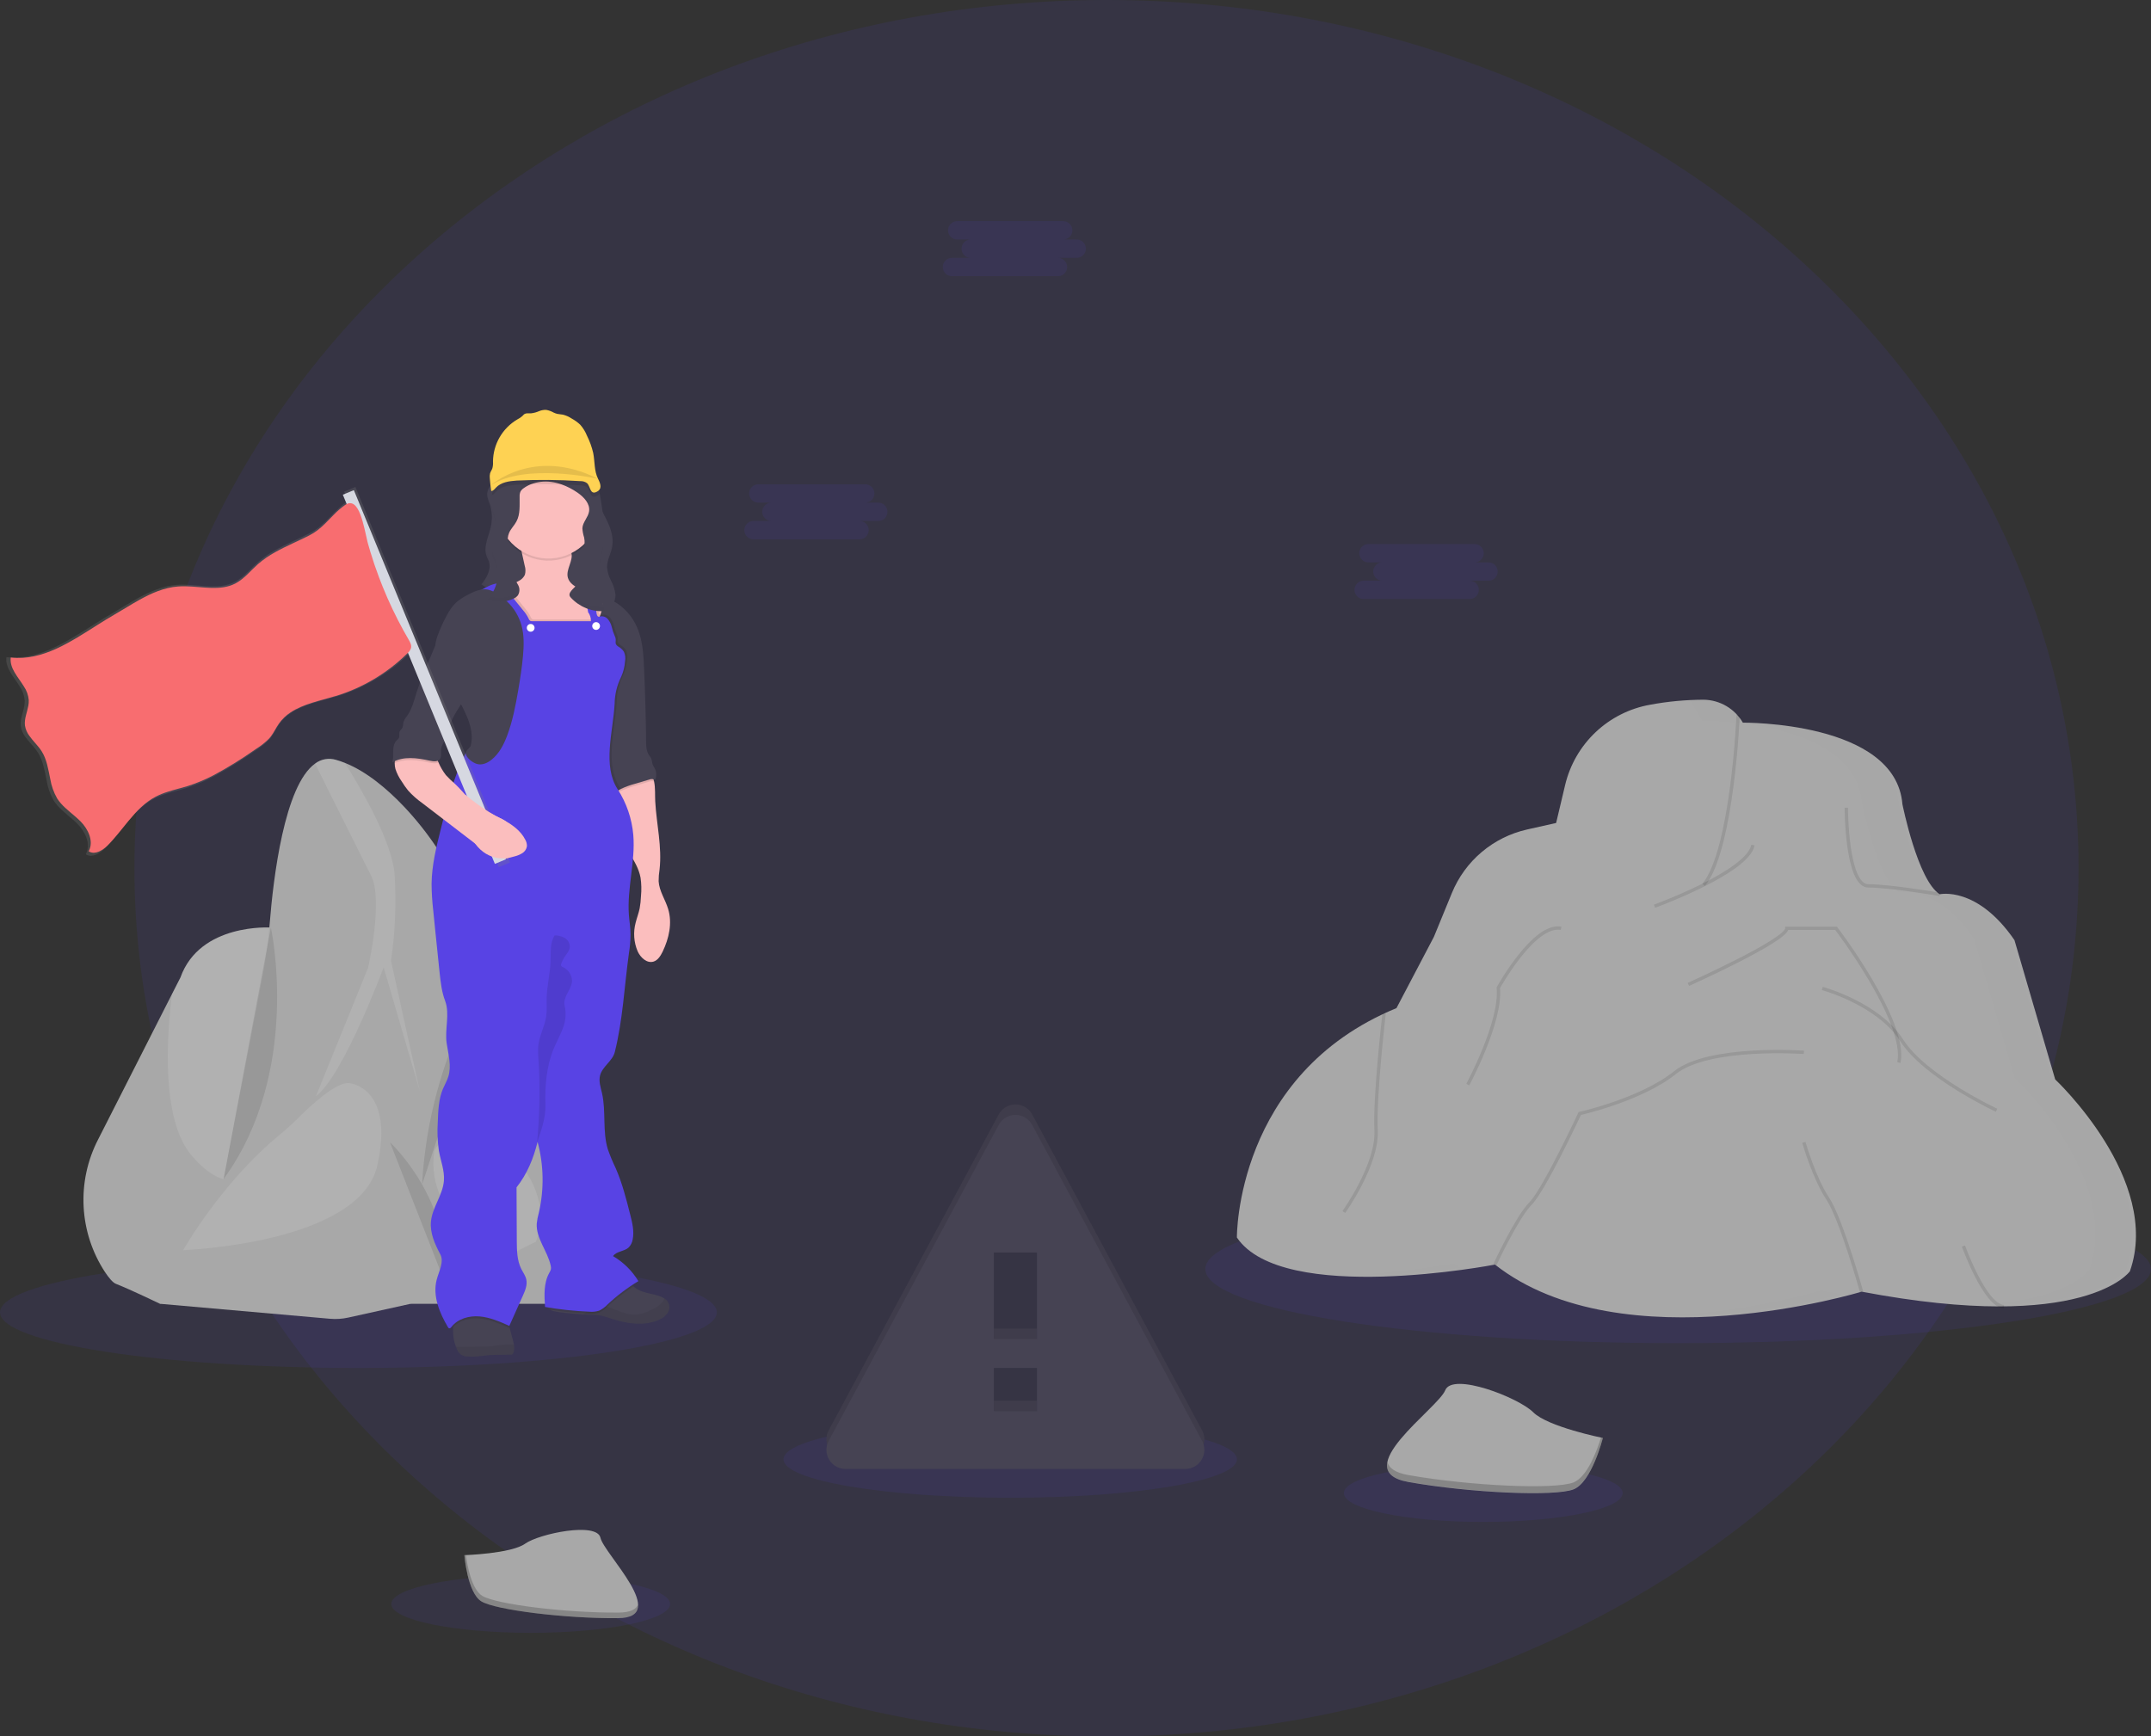 <svg width="649" height="524" viewBox="0 0 649 524" fill="none" xmlns="http://www.w3.org/2000/svg">
<rect x="0" y="0" width="649" height="524" fill="#333333" stroke="none"/>
<g clip-path="url(#clip0)">
<path opacity="0.1" d="M333.849 524.006C495.829 524.006 627.139 406.703 627.139 262.003C627.139 117.303 495.829 0 333.849 0C171.87 0 40.56 117.303 40.56 262.003C40.56 406.703 171.87 524.006 333.849 524.006Z" fill="#5843E4"/>
<path opacity="0.1" d="M108.142 412.803C167.866 412.803 216.283 405.292 216.283 396.026C216.283 386.759 167.866 379.248 108.142 379.248C48.417 379.248 0 386.759 0 396.026C0 405.292 48.417 412.803 108.142 412.803Z" fill="#5843E4"/>
<path opacity="0.1" d="M160.119 492.735C183.349 492.735 202.181 488.841 202.181 484.037C202.181 479.234 183.349 475.34 160.119 475.34C136.888 475.34 118.057 479.234 118.057 484.037C118.057 488.841 136.888 492.735 160.119 492.735Z" fill="#5843E4"/>
<path opacity="0.1" d="M447.53 459.273C470.76 459.273 489.592 455.379 489.592 450.576C489.592 445.773 470.76 441.879 447.53 441.879C424.3 441.879 405.468 445.773 405.468 450.576C405.468 455.379 424.3 459.273 447.53 459.273Z" fill="#5843E4"/>
<path opacity="0.1" d="M304.802 451.973C342.578 451.973 373.201 446.78 373.201 440.374C373.201 433.969 342.578 428.776 304.802 428.776C267.026 428.776 236.402 433.969 236.402 440.374C236.402 446.78 267.026 451.973 304.802 451.973Z" fill="#5843E4"/>
<path opacity="0.1" d="M506.341 405.327C585.133 405.327 649.006 395.313 649.006 382.961C649.006 370.608 585.133 360.594 506.341 360.594C427.55 360.594 363.676 370.608 363.676 382.961C363.676 395.313 427.55 405.327 506.341 405.327Z" fill="#5843E4"/>
<path d="M29.569 343.923C26.364 350.163 24.868 357.142 25.231 364.149C25.594 371.156 27.805 377.942 31.638 383.816C32.895 385.704 34.052 387.064 34.976 387.423C39.409 389.166 48.286 393.452 48.286 393.452L69.663 385.044C69.663 385.044 73.134 366.667 76.416 350.89C78.654 340.128 80.817 330.581 81.704 328.907C83.917 324.785 81.704 279.908 81.704 279.908C81.704 279.908 60.327 278.473 54.448 294.968L51.877 300.002L29.569 343.923Z" fill="#A8A8A8"/>
<path opacity="0.1" d="M57.95 348.882C70.946 363.791 76.428 350.896 76.428 350.896C78.667 340.135 80.83 330.588 81.716 328.914C83.929 324.792 81.716 279.914 81.716 279.914C81.716 279.914 60.339 278.479 54.461 294.974L51.889 300.008C50.242 313.206 48.614 338.152 57.95 348.882Z" fill="white"/>
<path d="M60.805 390.437L136.252 381.715L149.713 293.054L139.534 270.027C135.234 260.221 129.279 251.228 121.93 243.444C116.806 238.038 110.613 232.84 104.099 230.228C103.209 229.869 102.3 229.558 101.377 229.297C100.315 228.974 99.192 228.907 98.1 229.1C97.007 229.294 95.976 229.743 95.089 230.411C85.784 237.012 82.458 265.081 81.383 278.592C80.941 284.145 80.191 289.668 79.138 295.137L60.805 390.437Z" fill="#A8A8A8"/>
<path opacity="0.1" d="M111.034 292.098L95.315 330.802C103.552 324.773 115.755 291.94 115.755 291.94L126.689 329.373L117.975 289.92C119.25 281.353 119.621 272.675 119.081 264.03C118.39 254.124 109.103 238.227 104.061 230.222C103.171 229.863 102.262 229.552 101.339 229.291C100.277 228.968 99.154 228.9 98.062 229.094C96.969 229.288 95.938 229.737 95.051 230.404C99.012 238.365 108.915 258.271 111.933 264.187C115.762 271.638 111.034 292.098 111.034 292.098Z" fill="white"/>
<path d="M123.866 393.452H164.803C166.487 393.452 168.153 393.11 169.701 392.445C171.248 391.781 172.645 390.808 173.805 389.587C174.965 388.365 175.865 386.92 176.45 385.34C177.035 383.759 177.293 382.076 177.208 380.393C176.302 362.822 174.007 331.494 168.55 311.607C165.601 300.877 162.175 295.244 159.031 292.469C157.557 291.045 155.654 290.149 153.618 289.92C152.073 289.787 150.528 290.162 149.217 290.99C141.615 298.284 132.738 336.667 132.738 336.667L123.866 393.452Z" fill="#A8A8A8"/>
<path opacity="0.1" d="M161.659 359.411C163.344 364.087 164.01 369.48 161.659 374.735L152.536 379.247C152.536 379.247 128.016 368.845 130.996 347.523C130.996 347.523 131.801 343.118 140.244 343.457C144.993 343.687 149.566 345.327 153.38 348.169C157.194 351.01 160.076 354.924 161.659 359.411V359.411Z" fill="white"/>
<path opacity="0.1" d="M151.914 303.363C151.631 295.886 155.686 293.294 159.037 292.469C157.563 291.045 155.66 290.149 153.624 289.92C151.291 291.874 149.638 294.518 148.902 297.472L140.352 339.191C140.352 339.191 152.392 315.893 151.914 303.363Z" fill="white"/>
<path d="M113.096 336.352L133.366 364.106L136.881 387.014L123.853 393.452L105.073 397.605C103.265 398.007 101.405 398.128 99.559 397.964L48.312 393.452L55.284 377.271L79.365 343.432L113.096 336.352Z" fill="#A8A8A8"/>
<path opacity="0.1" d="M105.25 326.824C105.25 326.824 119.082 327.775 113.888 351.563C108.695 375.352 55.259 377.259 55.259 377.259C55.259 377.259 66.614 357.12 84.08 342.69C86.042 341.072 87.934 339.386 89.739 337.586C93.756 333.564 101.439 326.497 105.25 326.824Z" fill="white"/>
<path opacity="0.1" d="M117.692 344.76C117.692 344.76 136.434 361.834 134.668 388.109Z" fill="black"/>
<path opacity="0.1" d="M149.223 290.99C149.223 290.99 129.556 317.17 127.349 357.454Z" fill="black"/>
<path opacity="0.1" d="M81.723 279.895C81.723 279.895 91.242 323.162 67.476 355.773Z" fill="black"/>
<path d="M255.095 440.135H357.666C358.657 440.13 359.63 439.868 360.491 439.375C361.351 438.882 362.069 438.174 362.576 437.321C363.082 436.467 363.359 435.497 363.38 434.505C363.401 433.513 363.165 432.532 362.696 431.658L311.435 336.327C310.944 335.413 310.215 334.65 309.325 334.117C308.435 333.585 307.417 333.304 306.38 333.304C305.343 333.304 304.326 333.585 303.436 334.117C302.546 334.65 301.817 335.413 301.325 336.327L250.04 431.658C249.569 432.534 249.333 433.517 249.355 434.511C249.378 435.506 249.657 436.477 250.166 437.331C250.675 438.185 251.397 438.893 252.261 439.384C253.125 439.875 254.101 440.134 255.095 440.135V440.135ZM312.906 422.715H299.854V409.657H312.906V422.715ZM312.906 400.947H299.854V374.823H312.906V400.947Z" fill="#464353"/>
<path opacity="0.1" d="M255.095 440.135H357.666C358.657 440.13 359.63 439.868 360.491 439.375C361.351 438.882 362.069 438.174 362.576 437.321C363.082 436.467 363.359 435.497 363.38 434.505C363.401 433.513 363.165 432.532 362.696 431.658L311.435 336.327C310.944 335.413 310.215 334.65 309.325 334.117C308.435 333.585 307.417 333.304 306.38 333.304C305.343 333.304 304.326 333.585 303.436 334.117C302.546 334.65 301.817 335.413 301.325 336.327L250.04 431.658C249.569 432.534 249.333 433.517 249.355 434.511C249.378 435.506 249.657 436.477 250.166 437.331C250.675 438.185 251.397 438.893 252.261 439.384C253.125 439.875 254.101 440.134 255.095 440.135V440.135ZM312.906 422.715H299.854V409.657H312.906V422.715ZM312.906 400.947H299.854V374.823H312.906V400.947Z" fill="black"/>
<path d="M255.095 443.282H357.666C358.657 443.277 359.63 443.015 360.491 442.521C361.351 442.028 362.069 441.321 362.576 440.467C363.082 439.614 363.359 438.644 363.38 437.652C363.401 436.66 363.165 435.679 362.696 434.805L311.435 339.474C310.944 338.56 310.215 337.796 309.325 337.264C308.435 336.732 307.417 336.451 306.38 336.451C305.343 336.451 304.326 336.732 303.436 337.264C302.546 337.796 301.817 338.56 301.325 339.474L250.04 434.805C249.569 435.681 249.333 436.664 249.355 437.658C249.378 438.652 249.657 439.624 250.166 440.478C250.675 441.332 251.397 442.039 252.261 442.531C253.125 443.022 254.101 443.281 255.095 443.282V443.282ZM312.906 425.862H299.854V412.803H312.906V425.862ZM312.906 404.094H299.854V377.97H312.906V404.094Z" fill="#464353"/>
<path d="M147.003 148.975C146.934 150.291 147.588 151.493 147.972 152.751C148.606 155.182 148.543 157.743 147.789 160.14C147.085 162.657 145.903 165.319 146.802 167.78C147.01 168.359 147.324 168.887 147.513 169.466C148.292 171.858 146.846 174.375 145.262 176.332L151.48 180.694C152.388 181.447 153.468 181.964 154.623 182.198C155.787 182.336 157.138 181.713 157.377 180.568C157.459 180.178 157.377 179.768 157.453 179.372C157.529 178.859 157.727 178.372 158.03 177.952C158.333 177.531 158.732 177.19 159.194 176.955C160.128 176.497 161.17 176.303 162.206 176.395C166.022 176.603 169.267 179.114 172.737 180.725C175.025 181.717 177.396 182.504 179.823 183.079C181.2 183.437 182.728 183.765 183.973 183.079C185.217 182.393 185.79 180.801 185.695 179.359C185.502 177.926 185.055 176.539 184.375 175.262C183.689 173.988 183.276 172.584 183.162 171.14C183.162 169.026 184.318 167.1 184.708 165.023C185.255 162.072 184.142 159.07 182.784 156.389C181.426 153.708 179.779 151.128 179.119 148.207C178.988 147.322 178.758 146.455 178.433 145.621C178.119 144.988 177.693 144.416 177.176 143.934C174.843 141.625 171.517 140.53 168.261 140.291C165.004 140.051 161.716 140.586 158.484 141.146C157.251 141.323 156.037 141.611 154.856 142.009C153.169 142.68 151.567 143.548 150.084 144.595C148.613 145.615 147.098 147.106 147.003 148.975Z" fill="#464353"/>
<g opacity="0.1">
<path opacity="0.1" d="M183.143 169.85C183.143 170.039 183.143 170.228 183.181 170.41C183.376 168.566 184.344 166.836 184.69 164.992C184.823 164.253 184.863 163.5 184.809 162.751C184.809 163.079 184.746 163.381 184.69 163.733C184.294 165.81 183.118 167.736 183.143 169.85Z" fill="black"/>
<path opacity="0.1" d="M148.393 155.269C148.467 153.995 148.325 152.718 147.972 151.493C147.6 150.538 147.295 149.558 147.06 148.56C147.06 148.692 147.01 148.818 147.004 148.95C146.934 150.265 147.588 151.467 147.972 152.726C148.215 153.553 148.356 154.407 148.393 155.269V155.269Z" fill="black"/>
<path opacity="0.1" d="M185.639 179.013C185.595 179.576 185.42 180.12 185.127 180.602C184.834 181.084 184.433 181.491 183.954 181.789C182.697 182.475 181.181 182.147 179.804 181.789C177.377 181.215 175.006 180.425 172.719 179.429C169.248 177.824 166.004 175.313 162.187 175.105C161.151 175.013 160.11 175.207 159.176 175.665C158.714 175.9 158.315 176.241 158.012 176.662C157.709 177.082 157.511 177.569 157.434 178.082C157.39 178.478 157.434 178.887 157.359 179.278C157.114 180.423 155.768 181.046 154.605 180.908C153.449 180.673 152.369 180.157 151.461 179.403L145.872 175.476C145.664 175.76 145.457 176.037 145.243 176.295L151.461 180.662C152.369 181.415 153.449 181.932 154.605 182.166C155.768 182.305 157.12 181.682 157.359 180.536C157.441 180.146 157.359 179.737 157.434 179.341C157.511 178.828 157.709 178.341 158.012 177.92C158.315 177.5 158.714 177.158 159.176 176.924C160.11 176.465 161.151 176.272 162.187 176.364C166.004 176.571 169.248 179.082 172.719 180.687C175.006 181.684 177.377 182.474 179.804 183.047C181.181 183.406 182.709 183.733 183.954 183.047C185.199 182.361 185.771 180.769 185.677 179.328C185.671 179.221 185.652 179.12 185.639 179.013Z" fill="black"/>
<path opacity="0.1" d="M147.513 169.435C147.591 169.688 147.647 169.947 147.683 170.209C147.78 169.527 147.722 168.832 147.513 168.176C147.324 167.597 147.01 167.069 146.803 166.49C146.651 166.069 146.554 165.632 146.513 165.187C146.42 166.052 146.519 166.926 146.803 167.748C147.01 168.327 147.324 168.862 147.513 169.435Z" fill="black"/>
</g>
<path d="M154.894 408.235C154.851 408.414 154.749 408.573 154.605 408.688C154.452 408.767 154.28 408.804 154.108 408.795C151.87 408.845 149.631 408.795 147.399 408.952C145.287 409.134 143.168 409.581 141.062 409.342C140.388 409.366 139.723 409.18 139.16 408.809C138.597 408.438 138.163 407.901 137.918 407.272C137.785 406.997 137.668 406.716 137.566 406.428C136.986 404.945 136.693 403.364 136.705 401.771C136.705 401.35 136.705 400.941 136.705 400.513C136.677 400.052 136.616 399.593 136.522 399.141C136.332 398.623 136.354 398.05 136.585 397.549C137.478 395.919 139.635 395.591 141.294 395.465C145.14 395.175 149.007 395.46 152.769 396.309C153.064 397.756 153.397 399.191 153.75 400.626C154.009 401.679 154.286 402.728 154.579 403.773C154.776 404.419 154.936 405.077 155.057 405.742C155.213 406.574 155.157 407.431 154.894 408.235Z" fill="#464353"/>
<path opacity="0.06" d="M154.894 408.235C154.851 408.414 154.749 408.573 154.604 408.688C154.452 408.767 154.28 408.804 154.108 408.795C151.87 408.845 149.631 408.795 147.399 408.952C145.287 409.134 143.168 409.581 141.062 409.342C140.388 409.366 139.723 409.18 139.16 408.809C138.597 408.438 138.163 407.901 137.918 407.272C137.785 406.997 137.668 406.716 137.566 406.428H138.371C141.018 406.428 143.671 406.334 146.318 406.334C147.116 406.334 147.921 406.296 148.713 406.202C149.506 406.107 150.153 405.975 150.876 405.887C151.958 405.783 153.046 405.739 154.133 405.755H155.026C155.189 406.58 155.144 407.432 154.894 408.235Z" fill="black"/>
<path d="M201.2 396.548C200.499 397.367 199.604 397.997 198.597 398.379C194.12 400.267 188.946 399.418 184.325 397.882C183.291 397.498 182.229 397.193 181.149 396.969C180.164 396.831 179.17 396.762 178.176 396.762C177.465 396.762 176.755 396.705 176.044 396.661C174.246 396.548 172.454 396.372 170.669 396.195C169.424 396.104 168.188 395.917 166.972 395.635C166.626 395.547 166.294 395.411 165.984 395.233V395.233C165.721 395.117 165.495 394.928 165.335 394.688C165.175 394.448 165.086 394.168 165.079 393.879C165.129 393.08 165.959 392.621 166.689 392.275C173.158 389.474 180.187 388.26 187.166 387.284C187.876 387.165 188.568 386.954 189.222 386.655C190.008 386.34 190.09 386.856 190.48 387.435C190.664 387.703 190.875 387.952 191.109 388.178C191.867 388.863 192.757 389.386 193.724 389.713C195.422 390.343 197.239 390.513 198.936 391.11C199.45 391.289 199.941 391.525 200.401 391.815C200.807 392.037 201.157 392.348 201.424 392.725C201.692 393.103 201.869 393.537 201.943 393.993C202.017 394.45 201.986 394.918 201.851 395.361C201.717 395.803 201.483 396.209 201.168 396.548H201.2Z" fill="#464353"/>
<path opacity="0.06" d="M201.2 396.548C200.499 397.367 199.604 397.997 198.597 398.379C194.12 400.267 188.946 399.418 184.325 397.882C183.291 397.498 182.23 397.193 181.15 396.969C180.164 396.831 179.171 396.762 178.176 396.762C177.465 396.762 176.755 396.705 176.044 396.661C176.623 396.114 177.214 395.579 177.817 395.063C178.255 394.653 178.759 394.321 179.308 394.081C179.991 393.857 180.719 393.807 181.426 393.936C185.023 394.433 188.254 396.957 191.882 396.737C193.572 396.542 195.207 396.014 196.692 395.182C197.899 394.69 198.976 393.923 199.836 392.942C200.095 392.604 200.293 392.222 200.42 391.815C200.826 392.037 201.176 392.348 201.444 392.725C201.711 393.103 201.888 393.537 201.962 393.993C202.036 394.45 202.005 394.918 201.871 395.361C201.736 395.803 201.503 396.209 201.187 396.548H201.2Z" fill="black"/>
<path d="M199.936 287.176C199.307 288.435 198.503 289.801 197.145 290.191C195.17 290.757 193.272 288.983 192.41 287.12C191.236 284.386 191.015 281.336 191.782 278.46C192.14 277.006 192.687 275.609 192.995 274.149C193.217 272.921 193.352 271.678 193.397 270.43C193.583 268.569 193.539 266.692 193.265 264.841C192.253 259.435 187.607 255.401 186.06 250.09C185.281 247.44 185.318 244.621 185.362 241.858C185.348 241.16 185.419 240.462 185.576 239.781C185.623 239.596 185.686 239.415 185.765 239.24C186.802 236.937 189.877 236.622 192.014 235.282C193.196 234.545 195.881 232.173 196.874 234.338C197.089 234.82 197.249 235.324 197.352 235.842C197.761 237.768 197.597 240.027 197.698 241.846C198.081 248.718 199.792 255.578 198.999 262.412C198.811 263.577 198.718 264.756 198.723 265.936C198.893 268.894 200.741 271.456 201.59 274.288C202.898 278.548 201.848 283.186 199.936 287.176Z" fill="#FBBEBE"/>
<path opacity="0.1" d="M197.384 235.854C196.916 235.685 196.405 235.685 195.937 235.854L191.681 237.113C190.189 237.511 188.736 238.04 187.336 238.693C186.726 238.993 186.146 239.353 185.607 239.769C185.654 239.583 185.717 239.402 185.796 239.228C186.833 236.924 189.908 236.61 192.046 235.269C193.228 234.533 195.912 232.16 196.906 234.325C197.122 234.815 197.282 235.328 197.384 235.854V235.854Z" fill="black"/>
<path d="M197.66 235.376C197.403 235.22 197.114 235.126 196.815 235.102C196.516 235.078 196.215 235.125 195.937 235.238L191.681 236.496C190.189 236.895 188.735 237.423 187.336 238.076C186.594 238.438 185.899 238.89 185.268 239.423C183.281 235.968 182.753 231.871 182.388 227.906C182.187 225.596 182.036 223.28 181.948 220.983C181.849 219.33 181.883 217.672 182.048 216.024C182.287 214.136 182.834 212.292 183.174 210.417C183.376 209.319 183.506 208.209 183.564 207.094C183.727 204.658 183.615 202.211 183.231 199.8C182.865 197.237 182.28 194.711 181.483 192.248C181.08 191.122 180.596 190.033 180.156 188.925L180.005 188.535C179.21 186.505 178.561 184.421 178.062 182.298C177.861 181.43 177.849 180.517 177.182 179.926C177.808 179.85 178.439 179.825 179.068 179.85C179.194 179.85 179.32 179.85 179.446 179.85C182.028 180.013 184.517 180.884 186.638 182.368C189.37 184.341 191.447 187.09 192.599 190.259C193.925 193.803 194.145 197.654 194.315 201.436C194.655 208.871 194.864 216.31 194.944 223.752C194.944 225.181 195.007 226.704 195.824 227.881C196.053 228.171 196.263 228.476 196.453 228.793C196.748 229.423 196.704 230.121 196.943 230.757C197.119 231.138 197.318 231.508 197.54 231.864C197.822 232.403 197.979 232.999 197.999 233.607C198.02 234.215 197.904 234.819 197.66 235.376Z" fill="#464353"/>
<path d="M155.812 161.505C155.183 161.298 154.555 161.077 153.926 160.876L155.234 160.977C155.452 161.123 155.646 161.301 155.812 161.505Z" fill="#FBBEBE"/>
<path d="M181.558 184.218C181.432 184.646 181.307 185.074 181.168 185.476C180.849 186.511 180.46 187.522 180.005 188.504C179.293 190.116 178.284 191.581 177.031 192.821C176.618 193.257 176.11 193.593 175.547 193.803C175.071 193.924 174.579 193.971 174.089 193.941C172.412 193.941 170.736 193.916 169.059 193.865C167.754 193.88 166.451 193.751 165.173 193.482C163.768 193.098 162.431 192.495 161.212 191.694C156.516 188.787 152.655 184.356 151.002 179.108C150.794 178.441 150.65 177.641 151.109 177.119C151.56 176.75 152.129 176.556 152.712 176.571H152.787C154.139 176.395 155.442 175.948 156.616 175.256C157.378 174.866 157.991 174.239 158.364 173.469C158.619 172.556 158.599 171.589 158.308 170.687L156.912 164.344C156.767 163.328 156.385 162.36 155.799 161.518C156.208 161.663 156.616 161.795 157.057 161.908C160.942 162.959 165.192 162.323 169.002 163.702C170.461 164.237 171.92 165.199 172.36 166.697C173.095 169.215 170.637 171.826 171.341 174.344C171.813 176.055 173.554 177.043 175.114 177.843L176.164 178.378L179.075 179.857L179.477 180.058L179.54 180.089C180.458 180.555 181.426 181.134 181.747 182.122C181.884 182.824 181.818 183.551 181.558 184.218V184.218Z" fill="#FBBEBE"/>
<path opacity="0.1" d="M189.229 198.995C189.122 200.603 188.73 202.18 188.072 203.652C186.81 206.196 186.133 208.992 186.091 211.833C185.607 220.329 182.382 230.442 187.003 237.579C187.116 237.755 187.229 237.931 187.336 238.114C186.594 238.475 185.899 238.928 185.268 239.46C183.281 236.005 182.753 231.909 182.388 227.944C182.187 225.634 182.036 223.318 181.948 221.021C181.849 219.368 181.883 217.71 182.049 216.062C182.287 214.174 182.834 212.33 183.174 210.455C183.376 209.357 183.506 208.247 183.564 207.132C183.727 204.696 183.615 202.249 183.231 199.838C182.865 197.275 182.28 194.748 181.483 192.286C181.08 191.159 180.596 190.071 180.156 188.963L180.005 188.573C179.293 190.186 178.284 191.65 177.031 192.89C176.618 193.326 176.11 193.662 175.547 193.872C175.071 193.994 174.579 194.04 174.089 194.01C172.412 194.01 170.736 193.985 169.059 193.935C167.754 193.949 166.451 193.82 165.173 193.551C163.768 193.167 162.431 192.564 161.212 191.764C156.516 188.856 152.655 184.426 151.002 179.177C150.794 178.51 150.65 177.711 151.109 177.188C151.56 176.819 152.129 176.625 152.712 176.641H152.787L158.446 183.645C159.095 184.386 159.645 185.209 160.081 186.093C160.165 186.39 160.341 186.652 160.584 186.842C160.78 186.932 160.997 186.971 161.212 186.955C166.525 186.955 173.605 186.955 178.917 186.955C178.935 186.013 178.663 185.088 178.138 184.306C177.974 184.344 177.754 184.356 178.094 184.256C177.787 182.213 177.127 180.239 176.145 178.422C176.086 178.297 176.021 178.175 175.95 178.057C175.528 177.434 175.213 176.745 175.019 176.018C175.69 175.804 176.411 175.804 177.082 176.018C177.855 176.351 178.257 177.188 178.597 177.962C178.886 178.592 179.175 179.265 179.433 179.926C179.433 179.995 179.496 180.071 179.521 180.14C180.069 181.442 180.421 182.818 180.565 184.224C180.602 184.74 180.728 185.395 181.156 185.565C181.223 185.595 181.296 185.612 181.369 185.615C181.812 185.453 182.293 185.426 182.751 185.538C183.209 185.65 183.623 185.896 183.941 186.244C184.559 186.953 184.992 187.806 185.198 188.724C185.403 189.642 185.702 190.536 186.091 191.392C186.902 192.94 185.664 193.633 187.129 194.583C187.814 194.96 188.403 195.49 188.851 196.131C189.266 197.025 189.397 198.024 189.229 198.995V198.995Z" fill="black"/>
<path opacity="0.1" d="M152.712 396.334C153.008 397.781 153.341 399.216 153.693 400.651L153.655 400.739C150.782 399.481 147.839 398.165 144.702 397.888C141.791 397.637 138.629 398.423 136.648 400.538C136.62 400.077 136.56 399.618 136.466 399.166C136.275 398.648 136.298 398.075 136.529 397.574C137.421 395.944 139.578 395.616 141.238 395.491C145.083 395.201 148.95 395.485 152.712 396.334Z" fill="black"/>
<path opacity="0.1" d="M177.478 185.458C177.773 185.458 177.666 185.458 177.522 185.508C177.377 185.558 177.138 185.558 177.478 185.458Z" fill="black"/>
<path opacity="0.1" d="M191.14 388.178C188.336 389.966 185.701 392.008 183.268 394.276C182.562 395.033 181.719 395.65 180.785 396.095C179.82 396.406 178.8 396.511 177.792 396.403C173.837 396.243 169.894 395.852 165.984 395.233V395.233C165.721 395.117 165.495 394.928 165.335 394.688C165.175 394.448 165.086 394.168 165.079 393.879C165.129 393.08 165.959 392.621 166.689 392.275C173.158 389.474 180.187 388.26 187.166 387.284C187.876 387.165 188.568 386.954 189.222 386.655C190.008 386.34 190.09 386.856 190.48 387.435C190.674 387.705 190.895 387.953 191.14 388.178V388.178Z" fill="black"/>
<path d="M145.01 178.157C145.934 178.982 146.991 179.649 147.927 180.448C150.442 182.582 152.027 185.565 153.586 188.472C152.661 188.807 151.661 188.874 150.7 188.667C150.206 191.459 150.289 194.323 150.945 197.081C149.687 197.945 148.71 199.16 148.135 200.574C147.688 202.01 147.38 203.485 147.217 204.979C146.311 211.529 145.402 218.078 144.488 224.627C144.47 225.268 144.25 225.887 143.859 226.396C143.685 226.537 143.525 226.695 143.382 226.868C143.189 227.291 143.113 227.758 143.162 228.221C143.124 228.68 142.822 229.228 142.363 229.165C142.14 229.111 141.942 228.982 141.804 228.8C141.344 228.313 140.924 227.791 140.546 227.239C136.837 234.363 135.051 242.041 133.089 249.832C131.687 255.383 130.285 260.996 130.216 266.723C130.235 269.432 130.405 272.139 130.725 274.829L131.279 280.354C131.725 284.798 132.171 289.247 132.655 293.69C132.97 296.509 133.284 299.354 134.296 302.01C135.805 306.044 134.133 310.594 134.774 314.861C135.277 318.202 136.277 321.657 135.271 324.88C134.869 326.17 134.164 327.347 133.636 328.593C132.341 331.689 132.209 335.131 132.096 338.486C131.892 341.426 132.002 344.379 132.423 347.296C132.964 350.311 134.177 353.262 133.938 356.308C133.605 360.644 130.411 364.351 130.021 368.681C129.713 372.136 131.228 375.472 132.857 378.536C134.058 380.796 132.385 383.716 131.75 386.202C130.493 391.073 132.586 396.17 135.152 400.494C135.217 400.642 135.333 400.763 135.478 400.834C135.774 400.941 136.038 400.651 136.233 400.406C138.163 397.926 141.583 396.988 144.721 397.259C147.858 397.53 150.794 398.826 153.674 400.11L157.754 391.016C158.446 389.474 159.15 387.806 158.804 386.151C158.559 384.968 157.798 383.968 157.258 382.885C156 380.33 155.937 377.353 155.925 374.49L155.849 358.316C159.031 354.313 160.973 349.556 162.199 344.584C164.08 351.577 164.21 358.926 162.577 365.981C162.275 367.048 162.064 368.139 161.948 369.241C161.703 373.728 165.217 377.523 166.154 381.916C166.245 382.252 166.271 382.602 166.23 382.948C166.124 383.373 165.948 383.777 165.708 384.144C164.023 387.202 164.205 390.909 164.45 394.396C168.859 395.164 173.314 395.641 177.786 395.824C178.794 395.925 179.812 395.82 180.778 395.516C181.713 395.069 182.556 394.45 183.262 393.691C186.117 391.003 189.251 388.63 192.611 386.611C190.735 383.494 188.108 380.898 184.972 379.059C185.984 377.567 188.292 377.687 189.637 376.491C190.313 375.822 190.754 374.952 190.895 374.011C191.398 371.545 190.775 368.977 190.153 366.554C188.946 361.784 187.732 356.994 185.752 352.488C184.856 350.636 184.067 348.735 183.388 346.793C181.74 341.368 182.891 335.465 181.646 329.921C181.244 328.146 180.596 326.314 181.049 324.546C181.74 321.821 184.821 320.204 185.5 317.472C187.933 307.749 188.367 297.674 189.75 287.749C190.06 285.853 190.226 283.937 190.247 282.016C190.247 280.008 189.889 278.02 189.744 276.018C189.178 268.007 191.737 260.014 191.083 252.009C190.665 247.076 189.041 242.322 186.355 238.164C181.734 231.021 184.959 220.914 185.444 212.418C185.48 209.577 186.155 206.781 187.418 204.237C188.082 202.767 188.476 201.189 188.581 199.58C188.775 198.587 188.652 197.559 188.229 196.641C187.786 195.997 187.198 195.466 186.512 195.093C185.048 194.136 186.286 193.444 185.475 191.896C185.085 191.04 184.786 190.146 184.582 189.227C184.376 188.311 183.944 187.46 183.325 186.754C183.007 186.406 182.593 186.16 182.135 186.048C181.677 185.936 181.196 185.962 180.753 186.125C180.156 186.125 179.993 185.332 179.942 184.734C179.772 182.544 178.867 180.486 177.981 178.472C177.641 177.698 177.239 176.861 176.465 176.527C175.792 176.317 175.07 176.317 174.397 176.527C174.592 177.257 174.908 177.949 175.334 178.573C176.423 180.486 177.148 182.586 177.471 184.765C176.843 184.954 178.1 184.765 177.471 184.765C178.034 185.55 178.324 186.499 178.295 187.465C172.988 187.465 165.909 187.465 160.596 187.465C160.38 187.482 160.164 187.443 159.967 187.352C159.725 187.16 159.547 186.899 159.458 186.603C159.026 185.719 158.476 184.898 157.824 184.161L151.599 176.477C151.461 176.276 151.278 176.11 151.065 175.992C150.808 175.92 150.536 175.92 150.279 175.992C148.261 176.288 146.77 177.132 145.01 178.157Z" fill="#5843E4"/>
<path opacity="0.1" d="M167.349 282.274C168.422 282.259 169.48 282.533 170.411 283.067C170.873 283.339 171.257 283.727 171.523 284.193C171.79 284.659 171.931 285.186 171.932 285.723C171.863 286.912 170.952 287.856 170.291 288.869C169.883 289.487 169.557 290.155 169.323 290.858C169.251 291.018 169.233 291.197 169.273 291.368C169.348 291.607 169.606 291.726 169.826 291.833C170.626 292.196 171.309 292.774 171.799 293.503C172.289 294.232 172.566 295.084 172.599 295.962C172.542 298.416 170.147 300.405 170.279 302.884C170.339 303.401 170.427 303.913 170.543 304.42C170.831 306.533 170.537 308.685 169.694 310.644C168.933 312.62 167.896 314.477 167.079 316.434C164.872 321.752 164.394 327.642 164.564 333.426C164.696 337.353 163.306 341.091 162.049 344.829C162.759 337.3 162.948 329.729 162.615 322.173C162.527 320.122 162.269 318.184 162.363 316.126C162.514 312.859 164.337 309.889 164.803 306.686C165.067 304.854 164.891 302.991 164.935 301.141C165.023 297.365 166.048 293.64 166.117 289.851C166.205 287.176 165.96 284.42 167.349 282.274Z" fill="black"/>
<path d="M141.112 179.504C139.862 180.128 138.693 180.901 137.629 181.807C136.518 182.913 135.588 184.187 134.875 185.583C134.007 187.166 133.228 188.797 132.543 190.467C131.656 192.632 130.921 195.03 131.531 197.289C132.084 199.334 133.649 200.927 134.731 202.745C135.812 204.564 136.447 206.698 137.277 208.693C138.384 211.355 139.899 213.834 140.993 216.503C142.087 219.171 142.747 222.166 142.055 224.942C141.854 225.76 140.528 226.396 140.528 227.233C140.528 228.617 142.527 230.121 143.854 230.524C145.381 230.996 147.048 230.291 148.299 229.265C150.594 227.447 151.989 224.722 153.021 221.978C154.68 217.572 155.567 212.896 156.365 208.252C156.944 204.841 157.485 201.424 157.793 197.988C158.076 194.891 158.164 191.694 157.346 188.724C156.584 185.997 155.1 183.528 153.052 181.575C151.417 180.001 148.739 177.887 146.362 177.83C144.482 177.824 142.722 178.617 141.112 179.504Z" fill="#464353"/>
<path d="M158.987 255.37C158.918 255.8 158.758 256.21 158.516 256.572C158.274 256.934 157.956 257.239 157.585 257.466C156.843 257.917 156.034 258.248 155.189 258.447C153.504 258.938 151.719 259.391 150.015 258.957C148.676 258.521 147.439 257.816 146.381 256.887L127.343 242.299C125.813 241.214 124.407 239.964 123.149 238.573C122.427 237.675 121.763 236.731 121.162 235.747C120.367 234.621 119.744 233.383 119.314 232.072C119.16 231.495 119.084 230.901 119.088 230.304C119.082 229.739 119.221 229.183 119.49 228.686C119.949 227.919 120.93 227.761 121.734 227.547C124.436 226.848 127.239 226.635 130.015 226.918C130.259 226.906 130.5 226.974 130.702 227.112C130.903 227.249 131.055 227.448 131.134 227.679C131.555 228.454 131.92 229.259 132.297 230.065C132.876 231.438 133.631 232.731 134.542 233.91C135.42 234.865 136.354 235.767 137.34 236.61C139.351 238.498 140.999 240.763 143.143 242.5C145.626 244.508 148.644 245.71 151.473 247.189C154.303 248.668 157.094 250.587 158.515 253.451C158.845 254.035 159.008 254.699 158.987 255.37Z" fill="#FBBEBE"/>
<path opacity="0.1" d="M181.024 153.595C181.025 157.568 179.509 161.391 176.787 164.283C174.065 167.175 170.342 168.917 166.379 169.152C162.417 169.388 158.514 168.099 155.469 165.55C152.424 163.001 150.467 159.384 149.998 155.438C149.529 151.493 150.584 147.517 152.946 144.324C155.309 141.131 158.8 138.962 162.707 138.26C166.615 137.558 170.642 138.377 173.966 140.549C177.29 142.721 179.659 146.082 180.59 149.944C180.879 151.14 181.024 152.365 181.024 153.595V153.595Z" fill="black"/>
<path d="M181.024 152.965C181.025 156.939 179.509 160.762 176.787 163.654C174.065 166.546 170.342 168.287 166.379 168.523C162.417 168.758 158.514 167.47 155.469 164.921C152.424 162.371 150.467 158.754 149.998 154.809C149.529 150.863 150.584 146.888 152.946 143.695C155.309 140.501 158.8 138.332 162.707 137.631C166.615 136.929 170.642 137.748 173.966 139.92C177.29 142.092 179.659 145.453 180.59 149.315C180.879 150.51 181.024 151.736 181.024 152.965V152.965Z" fill="#FBBEBE"/>
<path opacity="0.1" d="M132.297 230.039C131.58 230.499 130.518 230.348 129.631 230.146C126.136 229.366 122.275 228.806 119.088 230.304C119.082 229.739 119.221 229.183 119.49 228.686C119.949 227.919 120.93 227.761 121.734 227.547C124.436 226.848 127.239 226.635 130.015 226.918C130.259 226.906 130.5 226.974 130.702 227.112C130.903 227.249 131.055 227.448 131.134 227.679C131.555 228.428 131.92 229.234 132.297 230.039Z" fill="black"/>
<path d="M125.727 208.85C124.954 211.367 124.319 213.954 122.803 216.087C122.302 216.648 121.925 217.309 121.697 218.025C121.68 218.555 121.593 219.08 121.439 219.586C121.225 220.014 120.773 220.297 120.59 220.738C120.32 221.367 120.672 222.179 120.314 222.771C120.146 223.008 119.945 223.22 119.716 223.4C118.861 224.193 118.647 225.458 118.629 226.628C118.61 227.799 118.723 228.995 118.339 230.096C121.659 228.114 125.884 228.705 129.656 229.549C130.706 229.781 132.008 229.958 132.687 229.114C133.366 228.271 132.976 227.163 133.07 226.15C133.196 224.829 134.102 223.734 134.661 222.531C135.29 221.178 135.504 219.668 135.988 218.258C136.987 215.294 139.131 212.878 140.508 210.077C141.018 209.114 141.322 208.055 141.401 206.968C141.354 205.559 140.986 204.18 140.326 202.934C139.018 200.034 137.461 197.252 135.673 194.621C134.875 193.444 133.498 191.266 132.259 193.148C131.253 194.665 130.625 196.597 129.883 198.258C128.284 201.701 126.896 205.238 125.727 208.85Z" fill="#464353"/>
<path d="M182.457 184.419C180.57 184.549 178.677 184.256 176.917 183.56C175.157 182.864 173.574 181.784 172.285 180.398C172.067 180.2 171.91 179.945 171.832 179.661C171.796 179.293 171.899 178.925 172.121 178.629C172.876 177.465 174.177 176.697 174.781 175.445C175.384 174.193 175.177 172.751 175.233 171.379C175.334 168.919 176.302 166.483 176.384 164.06C176.413 163.44 176.367 162.819 176.246 162.21C175.956 161.306 175.779 160.37 175.717 159.422C175.799 157.578 177.459 156.143 177.736 154.325C178.094 152.009 176.176 149.995 174.246 148.661C172.774 147.639 171.177 146.812 169.493 146.2C168.459 145.829 167.388 145.57 166.299 145.426C164.269 145.151 162.202 145.383 160.282 146.099C159.488 146.399 158.735 146.801 158.044 147.295C157.632 147.556 157.289 147.912 157.044 148.333C156.843 148.808 156.752 149.322 156.78 149.837C156.742 152.411 157.032 155.149 155.806 157.389C155.177 158.591 154.108 159.567 153.586 160.838C153.373 161.367 153.239 161.925 153.19 162.493C153.127 163.083 153.096 163.675 153.096 164.268C153.058 167.585 153.096 171.084 154.781 173.96C155.375 174.829 155.915 175.735 156.397 176.672C156.63 177.146 156.738 177.672 156.711 178.2C156.683 178.728 156.521 179.24 156.239 179.687C155.899 180.095 155.468 180.418 154.982 180.631C153.734 181.23 152.375 181.565 150.991 181.615C149.608 181.665 148.229 181.428 146.94 180.92C148.447 179.491 149.481 177.636 149.906 175.603C150.331 173.57 150.125 171.455 149.317 169.542C148.863 168.769 148.568 167.913 148.449 167.024C148.512 166.224 148.726 165.443 149.078 164.721C149.94 162.356 150.074 159.787 149.462 157.345C149.078 155.848 148.412 154.4 148.292 152.858C148.192 151.694 148.243 150.523 148.443 149.372C148.788 147.313 149.694 145.389 151.062 143.813C152.43 142.237 154.207 141.07 156.195 140.442C156.516 140.335 156.824 140.234 157.176 140.146C158.702 139.807 160.26 139.64 161.822 139.649C165.312 139.535 168.852 139.435 172.215 140.347C174.19 140.865 176.027 141.81 177.597 143.116C178.712 144.054 179.601 145.23 180.2 146.559C180.527 147.324 180.774 148.121 180.936 148.938C181.08 149.611 181.187 150.291 181.294 150.97C182.055 155.81 182.816 160.744 182.005 165.577C181.684 167.465 181.124 169.353 180.873 171.279C180.263 175.716 181.363 180.127 182.457 184.419Z" fill="#464353"/>
<path d="M160.119 190.637C160.765 190.637 161.288 190.113 161.288 189.466C161.288 188.82 160.765 188.296 160.119 188.296C159.473 188.296 158.949 188.82 158.949 189.466C158.949 190.113 159.473 190.637 160.119 190.637Z" fill="white"/>
<path d="M179.854 190.083C180.5 190.083 181.024 189.559 181.024 188.913C181.024 188.266 180.5 187.742 179.854 187.742C179.209 187.742 178.685 188.266 178.685 188.913C178.685 189.559 179.209 190.083 179.854 190.083Z" fill="white"/>
<path opacity="0.1" d="M160.118 130.309L157.604 125.558C157.763 125.368 157.937 125.191 158.125 125.029C158.488 124.805 158.914 124.704 159.339 124.74L160.118 130.309Z" fill="black"/>
<path opacity="0.1" d="M167.054 124.519L164.206 128.736L162.583 124.11C163.276 123.813 164.025 123.671 164.778 123.695C165.577 123.841 166.346 124.12 167.054 124.519V124.519Z" fill="black"/>
<g opacity="0.1">
<path opacity="0.1" d="M156.239 178.441C155.899 178.849 155.468 179.172 154.982 179.385C152.752 180.452 150.209 180.665 147.833 179.982C147.557 180.319 147.259 180.636 146.94 180.933C148.229 181.441 149.608 181.678 150.991 181.628C152.375 181.578 153.734 181.243 154.982 180.643C155.468 180.43 155.899 180.107 156.239 179.699C156.456 179.385 156.603 179.029 156.673 178.653C156.742 178.278 156.731 177.893 156.642 177.522C156.579 177.855 156.441 178.169 156.239 178.441Z" fill="black"/>
<path opacity="0.1" d="M149.417 157.364C149.623 158.189 149.743 159.032 149.776 159.882C149.848 158.612 149.727 157.339 149.417 156.106C149.034 154.608 148.367 153.16 148.248 151.618C148.248 151.423 148.248 151.228 148.216 151.027C148.186 151.644 148.197 152.262 148.248 152.877C148.367 154.419 149.034 155.866 149.417 157.364Z" fill="black"/>
<path opacity="0.1" d="M181.96 165.596C182.227 163.932 182.341 162.246 182.3 160.561C182.278 161.826 182.164 163.088 181.96 164.337C181.64 166.225 181.08 168.113 180.829 170.039C180.699 171.072 180.651 172.114 180.684 173.154C180.701 172.533 180.75 171.914 180.829 171.298C181.08 169.372 181.64 167.503 181.96 165.596Z" fill="black"/>
<path opacity="0.1" d="M149.292 168.296C148.962 167.676 148.697 167.025 148.5 166.351C148.446 166.578 148.421 166.81 148.424 167.043C148.543 167.932 148.838 168.788 149.292 169.561C149.753 170.616 150.02 171.746 150.078 172.896C150.191 171.322 149.922 169.743 149.292 168.296V168.296Z" fill="black"/>
<path opacity="0.1" d="M176.245 162.185C176.3 162.472 176.34 162.762 176.365 163.053C176.365 162.959 176.365 162.871 176.365 162.776C176.394 162.156 176.347 161.535 176.226 160.926C176.088 160.265 175.862 159.611 175.755 158.944C175.724 159.093 175.705 159.245 175.698 159.397C175.766 160.345 175.949 161.282 176.245 162.185V162.185Z" fill="black"/>
<path opacity="0.1" d="M172.285 179.114C172.188 179.013 172.097 178.906 172.014 178.793C171.859 179.045 171.795 179.343 171.832 179.636C171.91 179.919 172.067 180.175 172.285 180.373C173.574 181.759 175.157 182.839 176.917 183.535C178.677 184.231 180.57 184.524 182.457 184.394C182.35 183.979 182.244 183.57 182.143 183.135C180.307 183.22 178.474 182.904 176.772 182.21C175.07 181.515 173.539 180.459 172.285 179.114V179.114Z" fill="black"/>
<path opacity="0.1" d="M177.723 153.129C177.72 153.106 177.72 153.083 177.723 153.06C178.082 150.744 176.164 148.73 174.234 147.396C172.762 146.374 171.164 145.547 169.481 144.935C168.446 144.564 167.376 144.305 166.287 144.161C164.256 143.886 162.189 144.118 160.27 144.834C159.475 145.134 158.723 145.536 158.031 146.03C157.62 146.291 157.277 146.647 157.032 147.068C156.83 147.543 156.74 148.058 156.768 148.573C156.768 149.007 156.768 149.441 156.768 149.882V149.831C156.74 149.316 156.83 148.802 157.032 148.327C157.277 147.906 157.62 147.549 158.031 147.289C158.723 146.795 159.475 146.393 160.27 146.093C162.189 145.376 164.256 145.145 166.287 145.42C167.376 145.563 168.446 145.823 169.481 146.194C171.164 146.805 172.762 147.633 174.234 148.654C175.837 149.737 177.415 151.298 177.723 153.129Z" fill="black"/>
<path opacity="0.1" d="M155.806 156.143C155.177 157.345 154.108 158.321 153.586 159.592C153.373 160.121 153.239 160.679 153.19 161.247C153.127 161.837 153.096 162.429 153.096 163.022C153.096 163.557 153.096 164.098 153.096 164.639C153.096 164.52 153.096 164.4 153.096 164.281C153.096 163.688 153.127 163.095 153.19 162.506C153.239 161.938 153.373 161.38 153.586 160.851C154.108 159.592 155.152 158.604 155.806 157.402C156.818 155.514 156.799 153.343 156.78 151.184C156.864 152.892 156.529 154.594 155.806 156.143V156.143Z" fill="black"/>
</g>
<path opacity="0.1" d="M180.892 148.982C180.805 149.105 180.704 149.217 180.59 149.315C180.368 149.498 180.12 149.646 179.854 149.756C178.025 150.549 178.1 147.962 177.144 147.075C176.532 146.622 175.779 146.399 175.019 146.445C173.179 146.353 171.337 146.271 169.493 146.2C166.418 146.087 163.35 146.03 160.282 146.099C158.811 146.124 157.344 146.185 155.881 146.282C154.183 146.395 152.36 146.615 150.914 147.421C150.419 147.693 149.971 148.044 149.587 148.459C149.241 148.837 148.877 149.315 148.399 149.403C148.744 147.344 149.65 145.421 151.018 143.845C152.386 142.269 154.162 141.102 156.151 140.473C159.371 138.072 163.393 137.01 167.377 137.509C171.36 138.007 174.998 140.028 177.528 143.148C178.642 144.085 179.532 145.262 180.131 146.59C180.468 147.358 180.723 148.16 180.892 148.982V148.982Z" fill="black"/>
<path d="M179.855 148.497C178.025 149.29 178.1 146.703 177.145 145.816C176.532 145.364 175.78 145.141 175.02 145.187C168.648 144.767 162.258 144.713 155.881 145.023C153.611 145.174 151.122 145.514 149.594 147.201C149.204 147.629 148.795 148.182 148.211 148.163C148.016 146.905 147.877 145.596 147.783 144.306C147.726 143.822 147.752 143.333 147.858 142.858C148.016 142.317 148.374 141.858 148.556 141.329C148.736 140.657 148.8 139.958 148.745 139.265C148.773 136.697 149.462 134.18 150.746 131.958C152.03 129.735 153.866 127.882 156.076 126.577C156.631 126.306 157.145 125.959 157.604 125.545C157.763 125.355 157.938 125.178 158.126 125.017C158.489 124.793 158.914 124.691 159.339 124.727C159.641 124.727 159.968 124.727 160.232 124.727C161.045 124.637 161.84 124.425 162.59 124.098C163.282 123.8 164.031 123.658 164.784 123.682C165.583 123.828 166.352 124.107 167.06 124.507C167.4 124.671 167.756 124.8 168.122 124.891C168.695 125.023 169.286 125.017 169.858 125.13C170.784 125.366 171.665 125.758 172.461 126.288C173.411 126.801 174.29 127.435 175.076 128.176C175.931 129.154 176.615 130.268 177.101 131.474C177.933 133.138 178.567 134.896 178.987 136.71C179.496 139.315 179.245 142.134 180.452 144.501C181.187 145.986 181.86 147.635 179.855 148.497Z" fill="#FED253"/>
<path opacity="0.1" d="M147.984 146.521C147.984 146.521 161.017 134.652 180.426 144.494C180.426 144.494 158.515 139.504 147.984 146.521Z" fill="black"/>
<path d="M5.967 207.17C4.193 204.262 1.528 201.6 1.943 198.302C6.822 198.862 11.449 197.673 15.919 195.602C20.39 193.532 24.539 190.845 28.727 188.208C30.374 187.169 32.015 186.15 33.65 185.206C36.24 183.721 38.811 182.059 41.446 180.605C45.218 178.529 49.066 176.829 53.304 176.502C54.071 176.442 54.841 176.423 55.611 176.446C60.83 176.546 66.237 177.95 70.826 175.609L71.109 175.458C73.712 174.029 75.605 171.6 77.837 169.63C79.441 168.241 81.188 167.026 83.049 166.005C86.438 164.117 90.109 162.607 93.574 160.826C94.46 160.368 95.302 159.829 96.089 159.215L96.68 158.743L96.812 158.629C96.956 158.51 97.101 158.39 97.239 158.264L97.51 158.025L97.786 157.773L98 157.572L98.346 157.245L98.383 157.201L98.93 156.659L99.15 156.439L99.534 156.043L99.76 155.816C100.144 155.42 100.527 155.017 100.917 154.627C101.307 154.236 101.835 153.708 102.307 153.274L102.759 152.871L102.891 152.758L103.256 152.455L103.426 152.311L103.784 152.034L103.96 151.895C104.136 151.763 104.319 151.637 104.501 151.511C104.669 151.395 104.845 151.292 105.029 151.203L103.853 148.352L107.236 146.955L153.888 260.266L150.499 261.663L123.816 196.842L123.627 197.031C117.446 203.136 109.874 207.646 101.565 210.171H101.515C96.868 211.575 91.669 212.569 87.758 215.175C86.371 216.077 85.166 217.232 84.206 218.579C83.288 219.888 82.646 221.38 81.691 222.638C81.508 222.871 81.307 223.098 81.106 223.312C79.963 224.446 78.697 225.451 77.334 226.307L76.736 226.717C72.686 229.569 68.465 232.173 64.099 234.514C61.579 235.827 58.952 236.922 56.246 237.786C54.278 238.416 52.247 238.875 50.279 239.498C48.956 239.899 47.67 240.418 46.438 241.046C43.106 242.79 40.547 245.521 38.126 248.435C36.007 250.99 33.995 253.696 31.669 256.024C30.21 257.472 27.991 258.844 26.23 257.994L25.872 257.787C25.929 257.692 25.973 257.598 26.023 257.497C27.413 254.583 25.702 250.984 23.401 248.649C23.162 248.403 22.917 248.164 22.666 247.938C22.414 247.711 21.961 247.308 21.603 246.994C19.635 245.301 17.541 243.727 16.177 241.544C15.136 239.709 14.429 237.704 14.09 235.622C13.461 232.657 13.04 229.605 11.43 227.082C10.374 225.414 8.802 223.992 7.658 222.393C6.934 221.447 6.459 220.335 6.275 219.158C6.017 217.113 6.966 215.112 7.325 213.073C7.431 212.517 7.475 211.951 7.457 211.386C7.325 209.877 6.812 208.426 5.967 207.17V207.17Z" fill="url(#paint0_linear)"/>
<path d="M149.313 260.691L152.644 259.317L106.77 147.911L103.439 149.285L149.313 260.691Z" fill="#D6D8E1"/>
<path d="M12.556 226.685C14.134 229.171 14.555 232.167 15.165 235.08C15.503 237.129 16.199 239.101 17.221 240.908C18.567 243.054 20.622 244.602 22.553 246.264C22.905 246.572 23.257 246.893 23.596 247.195C23.842 247.415 24.087 247.654 24.319 247.887C26.583 250.184 28.262 253.727 26.897 256.591C26.855 256.688 26.807 256.783 26.753 256.874C26.863 256.949 26.979 257.017 27.098 257.076C28.834 257.919 31.015 256.572 32.449 255.143C34.737 252.853 36.718 250.197 38.799 247.686C41.176 244.816 43.697 242.129 46.972 240.417C48.182 239.797 49.444 239.287 50.745 238.894C52.675 238.265 54.675 237.818 56.611 237.214C59.271 236.362 61.854 235.287 64.332 233.998C68.632 231.694 72.789 229.132 76.781 226.326L77.372 225.924C78.712 225.083 79.956 224.097 81.081 222.985C81.282 222.771 81.477 222.55 81.659 222.318C82.628 221.059 83.263 219.618 84.174 218.328C85.12 217.002 86.306 215.867 87.67 214.98C91.518 212.418 96.623 211.436 101.194 210.058H101.244C109.412 207.571 116.856 203.138 122.936 197.138C123.44 196.717 123.816 196.163 124.023 195.54C124.218 194.652 123.74 193.771 123.281 192.991C122.747 192.072 122.225 191.153 121.71 190.222C119.391 185.998 117.321 181.641 115.51 177.176C115.114 176.194 114.731 175.218 114.36 174.23C113.408 171.713 112.541 169.16 111.757 166.571C111.499 165.715 111.248 164.853 111.009 163.991C110.965 163.827 110.914 163.651 110.87 163.462C109.827 159.265 108.431 149.441 104.13 152.38C102.851 153.295 101.662 154.33 100.578 155.47C99.742 156.32 98.924 157.194 98.063 158.038C97.362 158.728 96.621 159.378 95.844 159.982C95.055 160.586 94.214 161.117 93.329 161.568C89.915 163.318 86.306 164.784 82.98 166.659C81.148 167.661 79.428 168.855 77.849 170.222C75.655 172.16 73.794 174.551 71.235 175.955L70.959 176.106C66.444 178.403 61.132 177.025 55.995 176.924C55.24 176.905 54.484 176.924 53.731 176.981C49.563 177.295 45.753 178.969 42.068 181.015C39.478 182.449 36.951 184.073 34.404 185.539C32.795 186.465 31.185 187.465 29.563 188.491C25.451 191.084 21.283 193.803 16.988 195.766C12.587 197.767 8.042 198.963 3.244 198.416C2.836 201.657 5.451 204.275 7.199 207.132C8.039 208.36 8.547 209.784 8.677 211.266C8.7 211.821 8.66 212.376 8.557 212.922C8.205 214.929 7.3 216.893 7.526 218.913C7.704 220.065 8.169 221.153 8.878 222.078C9.972 223.645 11.512 225.049 12.556 226.685Z" fill="#F86D70"/>
<path d="M140.383 239.794C140.383 239.794 145.891 244.602 151.474 247.164C157.057 249.725 153.36 258.913 153.36 258.913C153.36 258.913 147.443 260.272 143.3 254.508C139.157 248.743 140.383 239.794 140.383 239.794Z" fill="#FBBEBE"/>
<path d="M437.168 321.639C437.168 321.639 422.582 340.852 410.479 341.009C398.376 341.167 391.271 349.103 397.018 354.062C402.764 359.021 465.386 351.23 465.386 351.23C465.386 351.23 465.977 327.617 460.551 324.169C455.125 320.72 437.168 321.639 437.168 321.639Z" fill="#444176"/>
<path d="M594.005 344.704C594.005 344.704 596.237 359.921 589.34 370.298C582.443 380.676 601.801 384.679 601.801 384.679C601.801 384.679 615.866 388.599 616.891 374.691C617.916 360.783 617.583 350.147 616.262 349.014C614.942 347.882 613.842 340.059 613.842 340.059L594.005 344.704Z" fill="#444176"/>
<path d="M373.195 373.445C373.195 373.445 372.686 324.225 421.343 304.219L432.641 282.702L438.061 269.486C440.024 264.699 443.111 260.457 447.061 257.12C451.012 253.783 455.708 251.449 460.752 250.316L469.516 248.347L472.226 236.918C473.67 230.809 476.869 225.257 481.429 220.947C485.988 216.637 491.709 213.757 497.885 212.664C503.214 211.673 508.622 211.168 514.043 211.153C516.441 211.189 518.79 211.846 520.86 213.059C522.93 214.272 524.651 216 525.857 218.076V218.076C525.857 218.076 571.955 217.566 573.999 242.689C573.999 242.689 578.614 265.754 585.272 269.857C585.272 269.857 596.539 267.296 607.806 283.702L620.097 325.742C620.097 325.742 652.364 355.987 642.631 383.64C642.631 383.64 629.314 402.608 561.707 389.789C561.707 389.789 489.491 411.815 451.051 381.607C451.044 381.645 387.027 393.949 373.195 373.445Z" fill="#A8A8A8"/>
<path opacity="0.1" d="M405.461 365.755C405.461 365.755 415.71 351.4 415.194 341.142C414.679 330.883 417.609 305.899 417.609 305.899" stroke="black" stroke-miterlimit="10"/>
<path opacity="0.1" d="M442.852 327.303C442.852 327.303 453.094 308.334 452.069 298.083C452.069 298.083 462.827 278.573 471.019 280.134" stroke="black" stroke-miterlimit="10"/>
<path opacity="0.1" d="M499.192 273.47C499.192 273.47 527.359 263.218 528.9 255.018" stroke="black" stroke-miterlimit="10"/>
<path opacity="0.1" d="M509.435 297.057C509.435 297.057 539.142 283.728 539.142 280.134H553.986C553.986 280.134 575.501 308.335 572.943 320.638" stroke="black" stroke-miterlimit="10"/>
<path opacity="0.1" d="M544.266 317.561C544.266 317.561 515.583 315.509 505.335 323.715C495.087 331.922 476.653 336.019 476.653 336.019C476.653 336.019 465.895 359.09 461.796 363.187C457.696 367.284 451.038 381.645 451.038 381.645" stroke="black" stroke-miterlimit="10"/>
<path opacity="0.1" d="M544.266 344.735C544.266 344.735 547.334 355.497 551.434 361.651C555.533 367.806 561.676 389.845 561.676 389.845" stroke="black" stroke-miterlimit="10"/>
<path opacity="0.1" d="M592.408 376.007C592.408 376.007 598.909 394.112 604.625 394.289" stroke="black" stroke-miterlimit="10"/>
<path opacity="0.1" d="M549.824 298.29C549.824 298.29 566.712 302.859 573.773 313.929C580.833 324.999 602.399 335.037 602.399 335.037" stroke="black" stroke-miterlimit="10"/>
<path opacity="0.1" d="M557.067 243.753C557.067 243.753 557.067 267.334 563.726 267.334C570.384 267.334 585.241 269.895 585.241 269.895" stroke="black" stroke-miterlimit="10"/>
<path opacity="0.1" d="M524.436 215.747C524.436 215.747 522.732 256.484 514.024 267.032" stroke="black" stroke-miterlimit="10"/>
<g opacity="0.05">
<path opacity="0.05" d="M619.041 325.251L606.749 283.212C595.483 266.805 584.216 269.366 584.216 269.366C577.557 265.263 572.949 242.192 572.949 242.192C570.899 217.069 524.801 217.585 524.801 217.585C523.593 215.506 521.868 213.775 519.793 212.562C517.718 211.349 515.364 210.694 512.962 210.662C510.786 210.662 508.561 210.732 506.335 210.914C507.592 211.04 508.797 211.218 509.95 211.449L513.534 217.604C513.534 217.604 559.626 217.088 561.676 242.211C561.676 242.211 566.291 265.282 572.949 269.385C572.949 269.385 584.216 266.818 595.483 283.23L607.774 325.27C607.774 325.27 640.041 355.515 630.308 383.168C630.308 383.168 623.738 392.526 596.407 393.659C633.257 395.012 641.575 383.168 641.575 383.168C651.307 355.497 619.041 325.251 619.041 325.251Z" fill="black"/>
<path opacity="0.05" d="M438.753 381.129C427.911 383.082 416.947 384.283 405.939 384.723C418.772 385.214 432.12 383.823 440.721 382.64C440.054 382.13 439.4 381.639 438.753 381.129Z" fill="black"/>
<path opacity="0.05" d="M549.384 389.336C533.616 393.762 517.386 396.331 501.022 396.988C524.631 397.844 546.995 392.917 556.212 390.55C553.987 390.179 551.73 389.757 549.384 389.336Z" fill="black"/>
</g>
<path d="M140.112 469.299C140.112 469.299 154.202 468.864 158.446 465.837C162.69 462.81 180.112 459.198 181.168 464.05C182.225 468.902 202.338 488.185 186.431 488.317C170.524 488.449 149.48 485.837 145.243 483.251C141.005 480.664 140.112 469.299 140.112 469.299Z" fill="#A8A8A8"/>
<path opacity="0.2" d="M186.72 486.624C170.813 486.756 149.763 484.144 145.526 481.589C142.3 479.62 141.011 472.558 140.584 469.305H140.112C140.112 469.305 141.005 480.677 145.243 483.257C149.48 485.837 170.53 488.449 186.431 488.323C191.027 488.286 192.611 486.649 192.523 484.226C191.888 485.686 190.134 486.599 186.72 486.624Z" fill="black"/>
<path d="M483.613 433.93C483.613 433.93 467.02 430.607 462.6 426.177C458.18 421.746 438.269 414.005 436.055 419.537C433.842 425.069 406.197 443.892 424.996 447.228C443.795 450.563 469.233 451.633 474.766 449.443C480.299 447.253 483.613 433.93 483.613 433.93Z" fill="#A8A8A8"/>
<path opacity="0.2" d="M424.996 445.139C443.802 448.455 469.234 449.544 474.767 447.347C478.973 445.661 481.903 437.561 483.06 433.792L483.613 433.911C483.613 433.911 480.293 447.19 474.767 449.405C469.24 451.621 443.802 450.513 424.996 447.19C419.57 446.234 418.017 443.981 418.602 441.136C419.067 443.011 420.96 444.44 424.996 445.139Z" fill="black"/>
<path opacity="0.1" d="M324.739 72.279H320.79C321.524 72.279 322.228 71.987 322.746 71.468C323.265 70.948 323.557 70.244 323.557 69.51C323.557 68.775 323.265 68.071 322.746 67.552C322.228 67.032 321.524 66.741 320.79 66.741H288.801C288.067 66.741 287.363 67.032 286.844 67.552C286.326 68.071 286.034 68.775 286.034 69.51C286.034 70.244 286.326 70.948 286.844 71.468C287.363 71.987 288.067 72.279 288.801 72.279H292.749C292.039 72.313 291.369 72.619 290.879 73.134C290.388 73.649 290.114 74.333 290.114 75.045C290.114 75.756 290.388 76.44 290.879 76.955C291.369 77.47 292.039 77.777 292.749 77.811H287.222C286.489 77.811 285.785 78.102 285.266 78.621C284.748 79.141 284.456 79.845 284.456 80.58C284.456 81.314 284.748 82.018 285.266 82.538C285.785 83.057 286.489 83.349 287.222 83.349H319.212C319.946 83.349 320.65 83.057 321.168 82.538C321.687 82.018 321.979 81.314 321.979 80.58C321.979 79.845 321.687 79.141 321.168 78.621C320.65 78.102 319.946 77.811 319.212 77.811H324.739C325.113 77.828 325.486 77.77 325.837 77.639C326.188 77.508 326.509 77.307 326.78 77.049C327.051 76.79 327.266 76.479 327.414 76.135C327.561 75.79 327.637 75.419 327.637 75.045C327.637 74.67 327.561 74.299 327.414 73.954C327.266 73.61 327.051 73.299 326.78 73.04C326.509 72.782 326.188 72.581 325.837 72.45C325.486 72.319 325.113 72.261 324.739 72.279V72.279Z" fill="#5843E4"/>
<path opacity="0.1" d="M448.988 169.705H445.04C445.75 169.672 446.42 169.365 446.91 168.85C447.401 168.335 447.675 167.651 447.675 166.94C447.675 166.228 447.401 165.544 446.91 165.029C446.42 164.514 445.75 164.208 445.04 164.174H413.019C412.645 164.156 412.271 164.214 411.92 164.345C411.57 164.476 411.249 164.677 410.978 164.935C410.707 165.194 410.491 165.505 410.344 165.849C410.197 166.194 410.121 166.565 410.121 166.94C410.121 167.314 410.197 167.685 410.344 168.03C410.491 168.374 410.707 168.685 410.978 168.944C411.249 169.202 411.57 169.403 411.92 169.534C412.271 169.665 412.645 169.723 413.019 169.705H416.967C416.257 169.739 415.587 170.046 415.097 170.561C414.606 171.076 414.333 171.76 414.333 172.471C414.333 173.183 414.606 173.867 415.097 174.382C415.587 174.897 416.257 175.203 416.967 175.237H411.441C410.707 175.237 410.003 175.529 409.485 176.048C408.966 176.568 408.674 177.272 408.674 178.006C408.674 178.741 408.966 179.445 409.485 179.964C410.003 180.484 410.707 180.775 411.441 180.775H443.424C444.158 180.775 444.862 180.484 445.38 179.964C445.899 179.445 446.191 178.741 446.191 178.006C446.191 177.272 445.899 176.568 445.38 176.048C444.862 175.529 444.158 175.237 443.424 175.237H448.988C449.362 175.255 449.736 175.197 450.087 175.066C450.438 174.935 450.758 174.734 451.029 174.475C451.3 174.217 451.516 173.906 451.663 173.561C451.811 173.217 451.887 172.846 451.887 172.471C451.887 172.097 451.811 171.726 451.663 171.381C451.516 171.037 451.3 170.726 451.029 170.467C450.758 170.209 450.438 170.008 450.087 169.877C449.736 169.746 449.362 169.688 448.988 169.705V169.705Z" fill="#5843E4"/>
<path opacity="0.1" d="M264.877 151.681H260.929C261.303 151.699 261.677 151.641 262.027 151.51C262.378 151.379 262.699 151.178 262.97 150.92C263.241 150.661 263.456 150.35 263.604 150.006C263.751 149.661 263.827 149.29 263.827 148.915C263.827 148.541 263.751 148.17 263.604 147.825C263.456 147.481 263.241 147.17 262.97 146.911C262.699 146.653 262.378 146.452 262.027 146.321C261.677 146.19 261.303 146.132 260.929 146.15H228.933C228.559 146.132 228.185 146.19 227.834 146.321C227.484 146.452 227.163 146.653 226.892 146.911C226.621 147.17 226.405 147.481 226.258 147.825C226.111 148.17 226.035 148.541 226.035 148.915C226.035 149.29 226.111 149.661 226.258 150.006C226.405 150.35 226.621 150.661 226.892 150.92C227.163 151.178 227.484 151.379 227.834 151.51C228.185 151.641 228.559 151.699 228.933 151.681H232.881C232.507 151.664 232.134 151.722 231.783 151.853C231.432 151.984 231.111 152.185 230.84 152.443C230.57 152.702 230.354 153.013 230.206 153.357C230.059 153.702 229.983 154.073 229.983 154.447C229.983 154.822 230.059 155.193 230.206 155.537C230.354 155.882 230.57 156.193 230.84 156.451C231.111 156.71 231.432 156.911 231.783 157.042C232.134 157.173 232.507 157.231 232.881 157.213H227.348C226.615 157.213 225.911 157.505 225.392 158.024C224.874 158.544 224.582 159.248 224.582 159.982C224.582 160.717 224.874 161.421 225.392 161.94C225.911 162.46 226.615 162.751 227.348 162.751H259.338C260.072 162.751 260.776 162.46 261.294 161.94C261.813 161.421 262.105 160.717 262.105 159.982C262.105 159.248 261.813 158.544 261.294 158.024C260.776 157.505 260.072 157.213 259.338 157.213H264.865C265.239 157.231 265.612 157.173 265.963 157.042C266.314 156.911 266.635 156.71 266.906 156.451C267.177 156.193 267.392 155.882 267.54 155.537C267.687 155.193 267.763 154.822 267.763 154.447C267.763 154.073 267.687 153.702 267.54 153.357C267.392 153.013 267.177 152.702 266.906 152.443C266.635 152.185 266.314 151.984 265.963 151.853C265.612 151.722 265.239 151.664 264.865 151.681H264.877Z" fill="#5843E4"/>
</g>
<defs>
<linearGradient id="paint0_linear" x1="-455991" y1="41244.6" x2="-492743" y2="41244.6" gradientUnits="userSpaceOnUse">
<stop stop-color="#808080" stop-opacity="0.25"/>
<stop offset="0.54" stop-color="#808080" stop-opacity="0.12"/>
<stop offset="1" stop-color="#808080" stop-opacity="0.1"/>
</linearGradient>
<clipPath id="clip0">
<rect width="649" height="524" fill="white"/>
</clipPath>
</defs>
</svg>